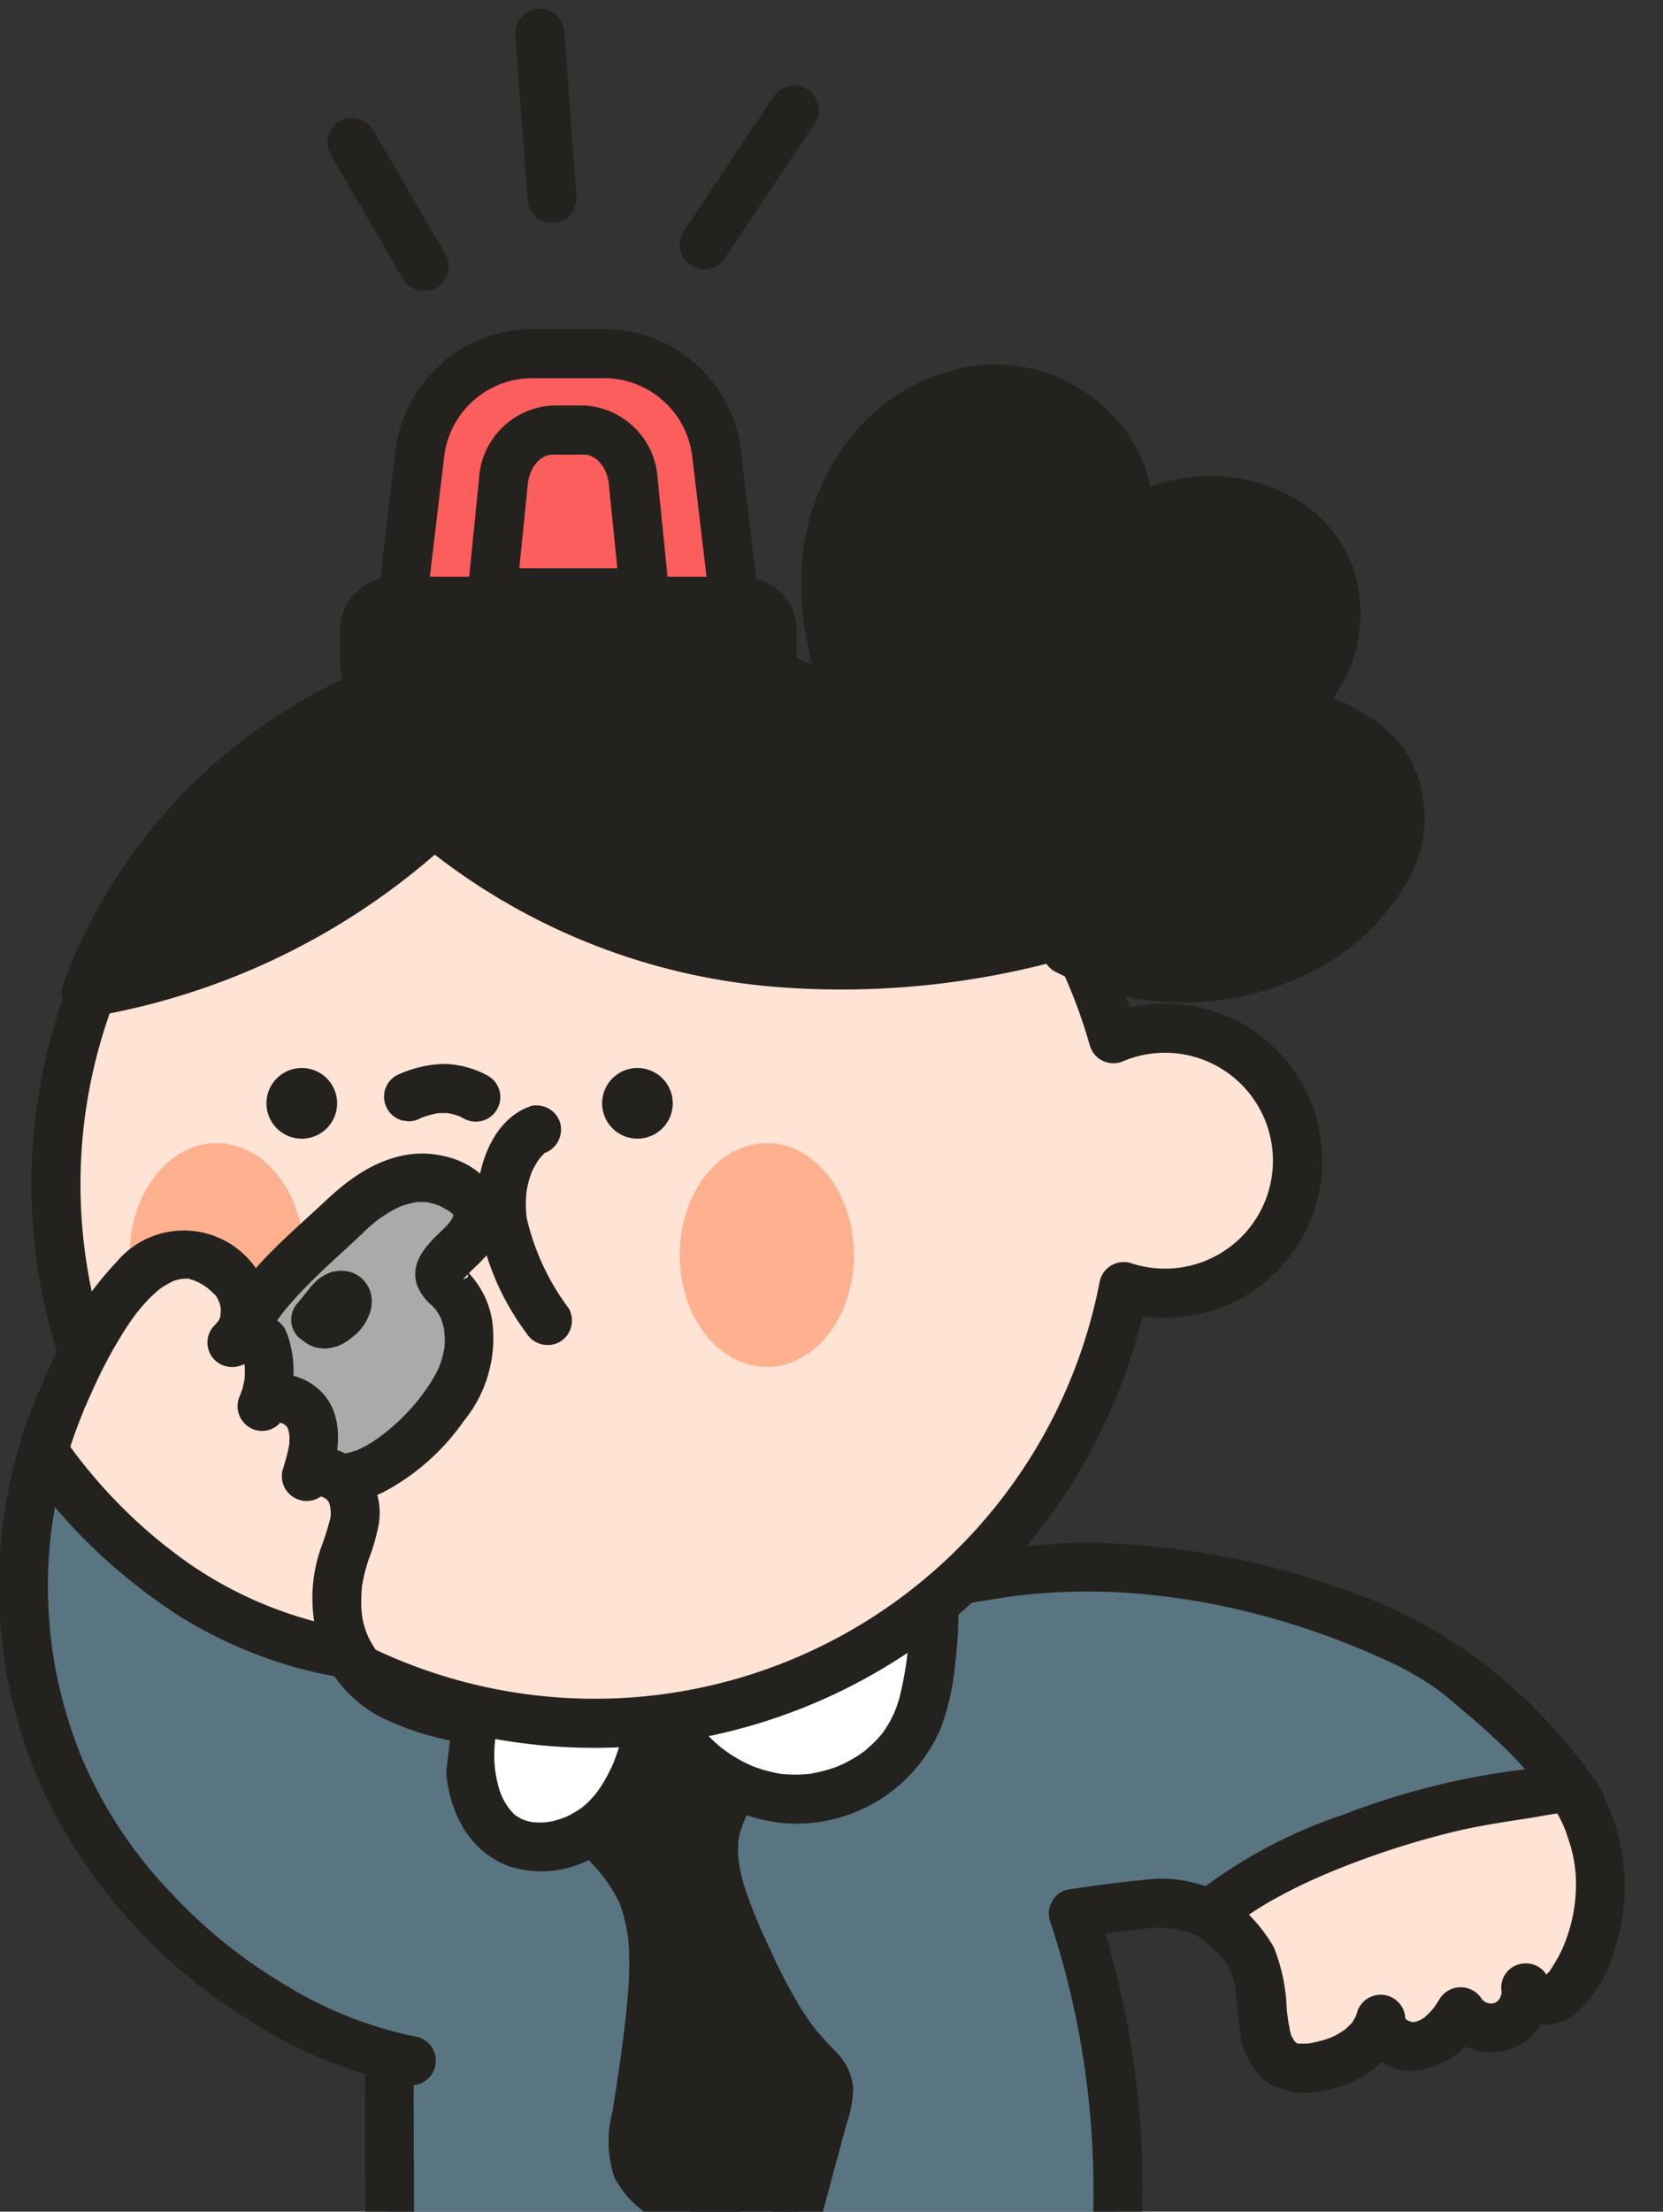 <svg xmlns="http://www.w3.org/2000/svg" xmlns:xlink="http://www.w3.org/1999/xlink" width="85" height="113" viewBox="0 0 85 113">
  <rect x="0" y="0" width="85" height="113" fill="#333333" stroke="none"/>
  <defs>
    <clipPath id="clip-path">
      <rect id="사각형_1328" data-name="사각형 1328" width="85" height="113" transform="translate(1800 786)" fill="#fff" stroke="#707070" stroke-width="1"/>
    </clipPath>
  </defs>
  <g id="마스크_그룹_112" data-name="마스크 그룹 112" transform="translate(-1800 -786)" clip-path="url(#clip-path)">
    <g id="img_" transform="translate(-960.723 487.781)">
      <path id="패스_1950" data-name="패스 1950" d="M2833.479,418.544a38.159,38.159,0,0,0-7.755-.8c-3.074,0-5.869.723-8.834,1.141-3.451.486-7.1.651-10.58.836l-7.614.4c-.492.026-3.182-.2-3.524.187-4.47,5.075-4.67,12.183-4.662,18.719l.026,20.561a4.346,4.346,0,0,0,.6,2.694,5.072,5.072,0,0,0,3.3,1.469,78.448,78.448,0,0,0,25.267.139,11.373,11.373,0,0,0,3.467-.96c2.8-1.451,3.775-4.7,4.182-7.646a44.175,44.175,0,0,0-1.885-19.842c.89-.135,1.8-.25,2.76-.365a9.274,9.274,0,0,1,3.042-.027,3.867,3.867,0,0,1,1.094.415,36.28,36.28,0,0,1,18.573-6.339,26.376,26.376,0,0,0-5.366-5.529,17.1,17.1,0,0,0-4.91-2.8,37.788,37.788,0,0,0-7.186-2.26" transform="translate(-9.882 -39.454)" fill="#597582"/>
      <path id="패스_1951" data-name="패스 1951" d="M2833.19,416.714a39.845,39.845,0,0,0-8.088-.845,47.824,47.824,0,0,0-7.774.969,139.479,139.479,0,0,1-15.447,1.209c-1.29.069-2.587.185-3.878.2-.63.01-1.26-.045-1.89-.045a4.123,4.123,0,0,0-2.173.378,5.481,5.481,0,0,0-1.228,1.4,15.465,15.465,0,0,0-.94,1.41c-2.228,3.776-2.877,8.228-3.066,12.54-.1,2.325-.072,4.653-.069,6.98q0,4.012.009,8.024l.01,8.191a17.65,17.65,0,0,0,.17,3.778,3.983,3.983,0,0,0,2.284,2.756,12.584,12.584,0,0,0,3.331.833q2,.313,4.015.531a78.644,78.644,0,0,0,15.822.1c1.344-.128,2.686-.292,4.023-.484a20.076,20.076,0,0,0,3.624-.725,8.012,8.012,0,0,0,4.7-4.244,19.242,19.242,0,0,0,1.516-6.261,44.957,44.957,0,0,0-1.047-15.289c-.3-1.227-.644-2.44-1.036-3.64l-.876,1.543c1.013-.152,1.993-.282,3.069-.393a5.03,5.03,0,0,1,2.862.291,1.249,1.249,0,0,0,1.265,0,35.1,35.1,0,0,1,13.811-5.689,32.4,32.4,0,0,1,4.13-.48,1.266,1.266,0,0,0,1.083-1.887,27.431,27.431,0,0,0-5.886-6.049,24.944,24.944,0,0,0-7.334-3.714,38.462,38.462,0,0,0-4.992-1.4,1.254,1.254,0,1,0-.667,2.418,39.453,39.453,0,0,1,7.979,2.609,16.37,16.37,0,0,1,3.02,1.692l.157.116c-.124-.094.054.043.063.051q.164.131.325.266.41.344.816.693c.506.432,1.006.869,1.492,1.322a18.67,18.67,0,0,1,2.862,3.26l1.082-1.887a38.019,38.019,0,0,0-15.356,4.194,35.9,35.9,0,0,0-3.85,2.317h1.265a6.8,6.8,0,0,0-3.967-.649c-1.3.122-2.6.3-3.9.5a1.262,1.262,0,0,0-.876,1.543,43.671,43.671,0,0,1,2.233,14.352,31.9,31.9,0,0,1-.654,6.54c-.1.421-.205.839-.336,1.251-.059.187-.122.372-.19.555q-.061.165-.127.327c.094-.235-.087.193-.107.233a8.577,8.577,0,0,1-.619,1.1c-.064.095-.13.188-.2.28.154-.212-.07.086-.085.1q-.222.262-.468.5c-.083.08-.168.157-.254.231-.017.014-.315.244-.109.094a6.382,6.382,0,0,1-.595.385,5.727,5.727,0,0,1-1.448.565,28.075,28.075,0,0,1-3.529.62c-2.4.323-4.93.532-7.393.623a77.021,77.021,0,0,1-14.813-.867c-.537-.086-1.077-.168-1.608-.286-.229-.051-.456-.108-.679-.178-.12-.038-.239-.078-.356-.123.2.075-.216-.106-.258-.129-.07-.039-.136-.084-.206-.123-.284-.16.106.138-.123-.091a2.6,2.6,0,0,1-.246-.254c.136.179-.095-.183-.093-.181-.15-.275,0,.115-.071-.19-.024-.108-.058-.213-.079-.322-.01-.045-.046-.322-.024-.13-.02-.179-.028-.36-.033-.54-.083-2.57-.013-5.154-.016-7.725-.005-5.024-.055-10.049-.011-15.072.036-4.156.208-8.027,1.738-11.917a11.706,11.706,0,0,1,.5-1.11q.345-.693.756-1.353a14.157,14.157,0,0,1,.817-1.184c-.127.165.144-.175.133-.162.083-.1.184-.2.258-.306.225-.326-.208.1-.078.03-.37.2-.225.076-.11.06.013,0,.186-.04.186-.037,0,.032-.348.026-.035.011.174-.008.347-.021.522-.024.375-.008.75,0,1.124.011.71.022,1.4.013,2.11-.024,5.1-.271,10.226-.4,15.3-.952,2.452-.266,4.861-.756,7.3-1.114a30.32,30.32,0,0,1,7.333-.061,35.568,35.568,0,0,1,3.524.554,1.254,1.254,0,1,0,.667-2.418" transform="translate(-9.26 -38.833)" fill="#24221e"/>
      <path id="패스_1952" data-name="패스 1952" d="M2853.164,441.07c1.3,1,2.2,1.669,2.529,3.353s-.039,4.681,2.355,4.516c1.647-.114,3.46-.938,3.878-2.535a1.636,1.636,0,0,0,2.006,1.4,3.425,3.425,0,0,0,2.08-1.762,1.807,1.807,0,0,0,3.328-1.207.988.988,0,0,0,1.285.637,2.363,2.363,0,0,0,1.172-1.083,8.955,8.955,0,0,0-.1-9.652c-.24-.239-2.111.176-2.473.221q-1.233.153-2.453.391a36.5,36.5,0,0,0-4.8,1.279c-2.959,1.009-6.414,2.385-8.805,4.446" transform="translate(-30.634 -45.057)" fill="#ffe3d4"/>
      <path id="패스_1953" data-name="패스 1953" d="M2851.91,441.533c.2.154.083.064.039.029l.187.146c.1.082.208.165.312.249a7.714,7.714,0,0,1,.631.573c.084.086.16.176.239.266.154.173.017.025-.009-.013.037.057.078.112.114.169.075.118.137.242.2.365.008.015.079.179.025.05-.061-.15.047.139.056.168a5.653,5.653,0,0,1,.186.789c.054.311-.02-.208,0,.026.013.128.028.255.04.383.052.543.1,1.085.183,1.625a3.854,3.854,0,0,0,1.467,2.748,4.241,4.241,0,0,0,3.636.133,4.815,4.815,0,0,0,3.29-3.123l-2.462-.334a2.857,2.857,0,0,0,2.9,2.682,4.346,4.346,0,0,0,3.525-2.415h-2.165a3.156,3.156,0,0,0,3.52,1.347,3.119,3.119,0,0,0,2.146-3.187l-2.463.334c.389,1.664,2.471,1.992,3.691,1.061a7.092,7.092,0,0,0,2.1-3.439,10.335,10.335,0,0,0-.522-7.575,3.043,3.043,0,0,0-1.276-1.658,2.555,2.555,0,0,0-1.3-.112c-.486.055-.969.134-1.451.221-.136.024-.275.043-.41.072s.1-.013.1-.014c-.108.013-.214.028-.321.043-.234.031-.47.063-.7.1a39.649,39.649,0,0,0-8.023,2.129,25.3,25.3,0,0,0-7.74,4.193,1.267,1.267,0,0,0,0,1.774,1.28,1.28,0,0,0,1.773,0,16.148,16.148,0,0,1,2.515-1.694q.668-.37,1.358-.7.378-.181.76-.35l.384-.167c.2-.086,0,0,.212-.089a43.322,43.322,0,0,1,6.568-2.137c1.228-.284,2.537-.481,3.706-.658.231-.035.462-.08.691-.12.181-.032.363-.06.545-.09.067-.011.245-.024-.056.006.116-.011.232-.027.348-.035.171-.012.574.071.137-.039.265.067-.683-.768-.463-.29.036.078.1.158.137.231a6.05,6.05,0,0,1,.624,1.4,7.015,7.015,0,0,1,.381,2.775,8.165,8.165,0,0,1-.722,2.929,8.448,8.448,0,0,1-.46.823,3.174,3.174,0,0,1-.214.314c.125-.152-.137.128-.135.128l-.093.083q.133-.109-.052.012c.1-.039.1-.041-.028,0,.164-.019.172-.027.026-.025l.129.011c-.137-.043-.132-.039.017.012a.441.441,0,0,1,.165.186c.05.158.057.167.021.027a1.249,1.249,0,0,0-1.375-.9,1.237,1.237,0,0,0-1.087,1.231c.008.079.012.156.016.234.007.111-.017.142.01.015-.017.077-.037.152-.061.226.039-.124.011-.064-.016.022-.022.069-.089.15,0,.037a1.767,1.767,0,0,1-.16.171c-.064.064-.105.115-.023.018l-.1.059c.1-.036.115-.041.033-.013-.025.008-.253.066-.106.038s-.079,0-.111,0-.247-.039-.112,0-.081-.034-.106-.04c-.174-.047.148.087-.01,0-.02-.011-.219-.125-.109-.051s-.066-.062-.087-.081c-.136-.124.135.223-.048-.051a1.269,1.269,0,0,0-2.165,0c-.055.092-.111.183-.171.272-.029.043-.166.24-.07.113a4.489,4.489,0,0,1-.438.472c-.04.039-.148.122-.041.043a2.384,2.384,0,0,1-.266.167c-.062.034-.259.1-.1.051-.038.012-.371.086-.181.058s-.144-.006-.146-.006c.1-.012.17.043.021,0,0,0-.307-.094-.151-.033s-.1-.06-.131-.076c-.2-.1.06.069-.029-.023-.065-.067-.134-.215-.027-.014-.076-.142-.009-.047,0,.034-.026-.334-.008.288-.016-.062a1.26,1.26,0,0,0-2.463-.333c-.021.072-.043.142-.065.213.005-.018.084-.177.021-.047s-.123.219-.186.33c-.11.189.087-.066-.069.087-.1.1-.2.2-.313.3-.176.159-.05.035-.007.007-.048.031-.092.064-.14.094-.111.071-.223.138-.341.2-.05.026-.1.051-.153.076-.03.014-.25.106-.112.052s-.053.017-.064.021c-.074.023-.146.051-.22.074a6.574,6.574,0,0,1-.787.187c-.05.009-.245.022-.007,0l-.169.016c-.131.009-.271-.01-.4,0s.091.011.111.018c-.018-.006-.164-.031-.163-.037s-.225-.058,0,.011c.16.049.05.029.009,0a.982.982,0,0,1-.129-.076c.008-.023.192.191.108.086-.039-.048-.251-.274-.127-.113s-.036-.072-.066-.124a.785.785,0,0,0-.053-.1c-.084-.108.054.128.048.12a1.591,1.591,0,0,1-.182-.6c-.023-.1-.042-.2-.061-.3-.008-.049-.065-.383-.031-.186s-.017-.15-.021-.191c-.011-.1-.022-.209-.032-.314a9.243,9.243,0,0,0-.656-3.113,8.049,8.049,0,0,0-2.663-2.783,1.262,1.262,0,0,0-1.717.45,1.287,1.287,0,0,0,.45,1.715" transform="translate(-30.013 -44.437)" fill="#24221e"/>
      <path id="패스_1954" data-name="패스 1954" d="M2805.571,433.369c.362,1.256,1.486,2.118,2.224,3.2,1.513,2.209,1.313,5.128.986,7.785q-.322,2.608-.731,5.2a4.087,4.087,0,0,0,0,1.9,3.89,3.89,0,0,0,1.8,1.857,50.311,50.311,0,0,0,5.827,3.182q1.075-3.985,2.151-7.969a2.228,2.228,0,0,0,.108-1.056,2.5,2.5,0,0,0-.781-1.1,20.66,20.66,0,0,1-3.8-6.372c-.877-1.979-1.764-4.223-.977-6.24.42-1.075,1.3-2.186.842-3.244a2.622,2.622,0,0,0-.885-.974,14.318,14.318,0,0,0-3.433-1.921" transform="translate(-14.871 -42.725)" fill="#24221e"/>
      <path id="패스_1955" data-name="패스 1955" d="M2803.739,433.073a7.033,7.033,0,0,0,1.5,2.462,8.073,8.073,0,0,1,1.32,1.849,2.982,2.982,0,0,1,.172.439c.071.21.132.424.184.639.047.2.086.393.12.591.007.044.046.325.022.134q.024.2.04.406a16.521,16.521,0,0,1-.039,2.69c-.17,1.991-.47,3.929-.777,5.9a5.79,5.79,0,0,0,.1,3.392,5.109,5.109,0,0,0,1.989,2.052,47.074,47.074,0,0,0,6.039,3.319,1.274,1.274,0,0,0,1.843-.75q.989-3.666,1.979-7.331a6.072,6.072,0,0,0,.348-1.877,2.967,2.967,0,0,0-.907-1.869c-.344-.365-.693-.717-1.01-1.107a13.451,13.451,0,0,1-.809-1.178,26.089,26.089,0,0,1-1.469-2.814,30.234,30.234,0,0,1-1.239-2.943,9.4,9.4,0,0,1-.409-1.586c.029.189-.027-.278-.025-.244-.007-.1-.012-.192-.015-.288,0-.143,0-.287.006-.429,0-.1.013-.191.023-.286-.01.1,0,.068.023-.09a5.045,5.045,0,0,1,.484-1.271,6.934,6.934,0,0,0,.648-1.617,3.034,3.034,0,0,0-.269-2.137,4.981,4.981,0,0,0-1.512-1.479,15.865,15.865,0,0,0-3.5-1.874,1.258,1.258,0,0,0-1.542.876,1.291,1.291,0,0,0,.876,1.542,12.552,12.552,0,0,1,1.291.611,14.444,14.444,0,0,1,1.369.841q.151.1.3.213c.03.022.266.211.132.1.1.086.2.177.3.27.173.166.1.1.054.053l.068.113q-.05-.148.016.064c-.041-.212,0,.037,0,.1,0,.2.086-.249-.013.1-.042.148-.083.294-.137.439-.088.231.128-.253-.062.14-.061.126-.12.251-.182.377-.1.207-.206.414-.3.625a6.3,6.3,0,0,0-.531,1.859,8.07,8.07,0,0,0,.4,3.355,28.727,28.727,0,0,0,1.235,3.056c.423.946.856,1.89,1.358,2.8a16.715,16.715,0,0,0,1.8,2.637c.3.363.64.692.962,1.037.254.271-.038-.089.068.093l.032.052c-.038-.116-.035-.1.008.041.008-.044.029-.217-.031.09-.031.155-.079.307-.12.459q-1.05,3.905-2.108,7.809l1.842-.75a51.163,51.163,0,0,1-5.291-2.846c-.36-.222-.717-.448-1.064-.689-.332-.23.08.075-.1-.076-.08-.068-.159-.137-.235-.21-.06-.058-.116-.119-.173-.18-.168-.179,0,.062-.1-.14.01.021-.152-.331-.1-.182s-.06-.283-.055-.25c.01.072,0,.114,0-.1,0-.1,0-.2.006-.3.021-.4.115-.873.191-1.364.308-2.022.619-4.056.8-6.094a12.577,12.577,0,0,0-.455-5.322,8.633,8.633,0,0,0-1.592-2.685c-.151-.18-.306-.356-.46-.534-.069-.081-.138-.162-.207-.244-.024-.029-.24-.3-.119-.143a5.273,5.273,0,0,1-.348-.519c-.052-.09-.1-.181-.146-.274s-.036-.074,0,.014c-.03-.078-.056-.157-.08-.238a1.254,1.254,0,1,0-2.418.667" transform="translate(-14.248 -42.095)" fill="#24221e"/>
      <path id="패스_1956" data-name="패스 1956" d="M2797.182,425.39a7.31,7.31,0,0,0-.34,4.324,4.339,4.339,0,0,0,1.177,2.244c1.571,1.459,4.28.826,5.734-.75s1.974-3.771,2.442-5.863a8.165,8.165,0,0,0,6.272,4.939,6.848,6.848,0,0,0,6.929-3.626,9.641,9.641,0,0,0,.75-2.741,22.054,22.054,0,0,0,.225-3.939" transform="translate(-11.92 -40.194)" fill="#fff"/>
      <path id="패스_1957" data-name="패스 1957" d="M2795.352,424.434c-1.144,2.937-.687,7.4,2.632,8.691a5.429,5.429,0,0,0,4.1-.282,6.746,6.746,0,0,0,3.088-2.969,17.792,17.792,0,0,0,1.608-4.819l-2.292.3a9.343,9.343,0,0,0,7.652,5.592,8.04,8.04,0,0,0,7.964-4.852,12.81,12.81,0,0,0,.74-3.29,22.747,22.747,0,0,0,.158-3.45,1.254,1.254,0,1,0-2.508,0,17.462,17.462,0,0,1-.494,5.152,5.448,5.448,0,0,1-.855,1.812c-.142.2-.054.067-.02.027-.052.06-.1.121-.154.18-.1.118-.212.232-.325.342s-.234.212-.351.318c-.177.16-.069.06-.024.025-.094.072-.191.14-.29.207a7,7,0,0,1-.823.478c-.072.035-.432.187-.247.115-.167.064-.336.125-.507.178a8.488,8.488,0,0,1-.87.211c-.247.048-.078.015-.022.008-.079.011-.158.018-.238.025-.2.017-.4.027-.6.027-.158,0-.318-.005-.477-.017-.08-.005-.158-.013-.238-.021.055.005.227.039-.028,0a7.443,7.443,0,0,1-1.009-.243c-.155-.049-.308-.1-.46-.164-.192-.074.149.07-.038-.015-.074-.034-.148-.068-.221-.1a8.047,8.047,0,0,1-.9-.516c-.068-.045-.135-.092-.2-.139,0,0-.308-.234-.139-.1q-.215-.172-.42-.36a10.02,10.02,0,0,1-.808-.846c-.018-.021-.149-.183-.034-.035-.063-.081-.123-.165-.182-.249-.106-.151-.208-.3-.305-.463a8.762,8.762,0,0,1-.562-1.093,1.261,1.261,0,0,0-2.291.3,21.76,21.76,0,0,1-.986,3.473c-.066.156-.243.518-.37.746a7.034,7.034,0,0,1-.5.779c-.085.114-.024.032-.006.009-.055.069-.114.136-.172.2-.079.09-.161.177-.247.262s-.194.181-.3.266.01-.007.028-.02q-.115.084-.237.163a5.749,5.749,0,0,1-.656.36c.185-.088-.06.022-.127.046q-.215.076-.437.132c-.128.033-.259.054-.388.08-.146.029.036-.007.056-.008-.073,0-.148.013-.222.017-.11,0-.221.006-.331,0a1.5,1.5,0,0,0-.164-.009c-.14.012.187.049-.044,0-.1-.024-.211-.044-.314-.074-.048-.013-.366-.137-.253-.085s-.173-.1-.234-.138-.092-.06-.135-.092c-.145-.1.173.191-.048-.048a3.115,3.115,0,0,1-.73-1.232,6.072,6.072,0,0,1,.215-4.116,1.258,1.258,0,0,0-.875-1.543,1.29,1.29,0,0,0-1.542.876" transform="translate(-11.299 -39.572)" fill="#24221e"/>
      <path id="패스_1958" data-name="패스 1958" d="M2821.719,366.882a6.762,6.762,0,0,0-2.643.535,27.539,27.539,0,1,0,.524,12.665,6.77,6.77,0,1,0,2.119-13.2" transform="translate(-1.442 -16.128)" fill="#ffe3d4"/>
      <path id="패스_1959" data-name="패스 1959" d="M2791.943,403.028a28.792,28.792,0,1,1,27.341-37.816,8.027,8.027,0,1,1,.652,15.76,28.816,28.816,0,0,1-27.993,22.056m0-55.077a26.284,26.284,0,1,0,25.805,31.272,1.255,1.255,0,0,1,1.624-.954,5.515,5.515,0,1,0-.427-10.32,1.253,1.253,0,0,1-1.7-.816,26.364,26.364,0,0,0-25.306-19.182" transform="translate(-0.821 -15.507)" fill="#24221e"/>
      <path id="패스_1960" data-name="패스 1960" d="M2784.724,381.414a1.806,1.806,0,1,1-1.806-1.806,1.806,1.806,0,0,1,1.806,1.806" transform="translate(-6.77 -26.823)" fill="#24221e"/>
      <path id="패스_1961" data-name="패스 1961" d="M2810.375,381.414a1.805,1.805,0,1,1-1.805-1.806,1.805,1.805,0,0,1,1.805,1.806" transform="translate(-15.266 -26.823)" fill="#24221e"/>
      <path id="패스_1962" data-name="패스 1962" d="M2791.988,382.053l.124-.053-.3.126a5,5,0,0,1,1.175-.334l-.334.045a3.6,3.6,0,0,1,.933,0l-.333-.045a3.537,3.537,0,0,1,.841.234l-.3-.126c.124.052.243.11.362.175a1.254,1.254,0,1,0,1.266-2.166,4.822,4.822,0,0,0-2.269-.611,6,6,0,0,0-2.431.593,1.253,1.253,0,0,0-.576.749,1.279,1.279,0,0,0,.126.966,1.264,1.264,0,0,0,.75.577l.333.045a1.247,1.247,0,0,0,.632-.171" transform="translate(-9.748 -26.719)" fill="#24221e"/>
      <path id="패스_1963" data-name="패스 1963" d="M2779.557,391.064c0,3.158-1.994,5.718-4.453,5.718s-4.452-2.56-4.452-5.718,1.993-5.718,4.452-5.718,4.453,2.56,4.453,5.718" transform="translate(-3.305 -28.723)" fill="#ffb18f"/>
      <path id="패스_1964" data-name="패스 1964" d="M2821.6,391.064c0,3.158-1.993,5.718-4.452,5.718s-4.452-2.56-4.452-5.718,1.993-5.718,4.452-5.718,4.452,2.56,4.452,5.718" transform="translate(-17.232 -28.723)" fill="#ffb18f"/>
      <path id="패스_1965" data-name="패스 1965" d="M2784.282,389.9c1.622-1.541,3.734-2.709,5.926-1.266a1.8,1.8,0,0,1,.753.844,1.751,1.751,0,0,1-.446,1.637c-.378.455-.867.813-1.227,1.283a.839.839,0,0,0-.215.516c.009.3.279.516.5.723a3.918,3.918,0,0,1,.845,3.892A8.569,8.569,0,0,1,2788.15,401a7.126,7.126,0,0,1-3.866,2.346c-2.405.35-4.713-1.517-5.585-3.785-1.461-3.805,3.145-7.344,5.583-9.661" transform="translate(-5.878 -29.594)" fill="#aaa"/>
      <path id="패스_1966" data-name="패스 1966" d="M2784.555,390.167c.133-.125.268-.249.407-.368.07-.06.139-.118.211-.177.2-.165.115-.09.069-.056a6.77,6.77,0,0,1,1.025-.639c.058-.029.118-.058.178-.085.2-.088-.141.048.062-.022a4.847,4.847,0,0,1,.492-.148c.083-.02.166-.037.25-.052.21-.033-.167.007.047,0a3.731,3.731,0,0,1,.579.009c-.187-.023.031.011.058.018.088.023.176.042.263.069a1.281,1.281,0,0,1,.365.145,3.7,3.7,0,0,1,.508.308c-.131-.1.03.036.043.052.243.26-.023,0,.028-.029-.029.016.114.258.022.032,0,.008.02.272,0,.036,0,.016-.069.235,0,.06a1.453,1.453,0,0,1-.09.172c-.012.021-.156.243-.082.14s-.1.111-.114.13c-.138.151-.288.292-.436.434-.732.7-1.485,1.546-1.144,2.641a2.636,2.636,0,0,0,.769,1.065c.059.058.114.116.17.177,0,0,.125.158.054.062s.06.1.074.122c.052.086.1.176.146.265.116.221.035.087.016.035.027.077.053.154.077.232a3.785,3.785,0,0,1,.109.479c-.032-.2.008.2.009.284a4.139,4.139,0,0,1-.031.622c.032-.232-.058.231-.07.276-.045.175-.1.346-.164.516a1.882,1.882,0,0,1-.155.334c-.083.165-.174.327-.271.484a10.419,10.419,0,0,1-2.954,3.048q-.227.146-.465.273c-.043.023-.395.19-.247.128a4.1,4.1,0,0,1-.506.171c-.087.023-.174.042-.261.063-.373.09.177.007-.172.03-.159.011-.317.017-.477.013-.086,0-.482-.058-.253-.015-.155-.029-.309-.062-.461-.1q-.113-.032-.225-.07c-.027-.009-.314-.12-.182-.065s-.094-.046-.122-.06c-.071-.035-.143-.072-.212-.111q-.211-.116-.411-.251c-.046-.03-.343-.257-.186-.128-.158-.13-.31-.266-.455-.409-.117-.115-.229-.236-.336-.36-.053-.062-.107-.125-.158-.189.035.045.109.16-.028-.042a7.613,7.613,0,0,1-.535-.9c-.012-.026-.12-.255-.063-.128s-.038-.1-.05-.128c-.051-.138-.095-.278-.132-.421a2.761,2.761,0,0,0-.068-.3c.021.156,0-.017,0-.042-.005-.1-.013-.207-.014-.311,0-.138.011-.274.018-.412,0-.066.047-.231-.007.027.013-.067.023-.136.037-.2a6.418,6.418,0,0,1,.252-.853c.064-.179-.082.177,0,0,.037-.082.075-.163.115-.244q.121-.247.26-.484a9.968,9.968,0,0,1,.558-.849c.044-.062.092-.124.137-.185-.107.142,0,0,.054-.066.11-.136.223-.272.337-.4.244-.283.5-.557.758-.825.951-.983,1.987-1.876,2.979-2.816a1.254,1.254,0,0,0-1.773-1.773c-2.065,1.956-4.5,3.846-5.654,6.529a5.775,5.775,0,0,0-.183,4.522,7.578,7.578,0,0,0,3.339,3.837,5.8,5.8,0,0,0,5.3.142,11.648,11.648,0,0,0,4.1-3.623,6.687,6.687,0,0,0,1.452-5.194,4.617,4.617,0,0,0-1.205-2.392c-.068-.071-.143-.136-.213-.2l-.043-.04c-.1-.109-.108-.11-.029,0-.032.163.591.421.029.561-.073.019.023-.031.062-.074.3-.339.66-.628.963-.969a3,3,0,0,0,.682-3.377,4.249,4.249,0,0,0-2.782-1.879c-2.233-.49-4.243.686-5.818,2.165a1.254,1.254,0,0,0,1.773,1.773" transform="translate(-5.264 -28.979)" fill="#24221e"/>
      <path id="패스_1967" data-name="패스 1967" d="M2787.068,396.256a1.529,1.529,0,0,0-.381-.682,1.3,1.3,0,0,0-.389-.295,1.338,1.338,0,0,0-.54-.168,1.949,1.949,0,0,0-.694.05,2.72,2.72,0,0,0-.376.162,2.476,2.476,0,0,0-.441.33,4.213,4.213,0,0,0-.426.488l-.476.579a1.274,1.274,0,0,0,0,1.752,1.531,1.531,0,0,0,.216.165,1.815,1.815,0,0,0,.614.354.55.55,0,0,0,.087.028c.064.013.142.019.2.027a1.71,1.71,0,0,0,.221.025,2.127,2.127,0,0,0,1.006-.278,1.608,1.608,0,0,0,.2-.127,4.846,4.846,0,0,0,.427-.339,2.888,2.888,0,0,0,.477-.589,3.066,3.066,0,0,0,.213-.463.992.992,0,0,0,.061-.206,1.8,1.8,0,0,0,0-.815" transform="translate(-7.389 -31.952)" fill="#24221e"/>
      <path id="패스_1968" data-name="패스 1968" d="M2784.493,422.417a10.828,10.828,0,0,1-3.772-1.467,5.089,5.089,0,0,1-1.523-1.714,21.514,21.514,0,0,1-8.413-3.243,26.751,26.751,0,0,1-7.229-7.117,24.113,24.113,0,0,0,1.814,18.238c3.324,6.131,10.147,11.581,16.994,12.91" transform="translate(-0.62 -36.517)" fill="#597582"/>
      <path id="패스_1969" data-name="패스 1969" d="M2784.207,420.6c-1.54-.385-2.969-.717-4.012-1.842a4.852,4.852,0,0,1-.534-.763c-.386-.589-.99-.6-1.613-.727a20.709,20.709,0,0,1-2.406-.629,21.727,21.727,0,0,1-8.134-4.953,27.555,27.555,0,0,1-3.489-4.051,1.272,1.272,0,0,0-2.292.3,25.4,25.4,0,0,0,.812,16.8,27.673,27.673,0,0,0,10.592,12.411,23.88,23.88,0,0,0,8.281,3.479,1.254,1.254,0,0,0,.667-2.418,20.541,20.541,0,0,1-6.761-2.653,26.217,26.217,0,0,1-5.884-4.742,23.029,23.029,0,0,1-4.175-6.075,17.124,17.124,0,0,1-.687-1.657q-.35-.963-.614-1.954a21.955,21.955,0,0,1-.681-3.769,22.692,22.692,0,0,1,.868-8.756l-2.292.3a26.658,26.658,0,0,0,12.086,9.789,21.094,21.094,0,0,0,4.306,1.148l-.749-.577a6.593,6.593,0,0,0,2.626,2.569,14.579,14.579,0,0,0,3.419,1.188,1.254,1.254,0,1,0,.667-2.418" transform="translate(0 -35.911)" fill="#24221e"/>
      <path id="패스_1970" data-name="패스 1970" d="M2771.285,411.015a21.515,21.515,0,0,0,8.413,3.243,6.647,6.647,0,0,1-.074-5.562,3.515,3.515,0,0,0,.151-2.7,1.617,1.617,0,0,0-2.288-.78,4.411,4.411,0,0,0,.2-3c-.4-.943-1.867-1.423-2.461-.587a4.288,4.288,0,0,0,.06-3.4,2.322,2.322,0,0,0-1.6.148,2.4,2.4,0,0,0-.061-3.43c-4.27-4.058-7.783,4.256-8.886,6.973-.263.649-.488,1.312-.69,1.982a26.758,26.758,0,0,0,7.229,7.117" transform="translate(-1.121 -31.539)" fill="#ffe3d4"/>
      <path id="패스_1971" data-name="패스 1971" d="M2770.037,411.492a22.626,22.626,0,0,0,8.713,3.369,1.261,1.261,0,0,0,1.416-1.842,4.178,4.178,0,0,1-.441-1.38c.031.2-.019-.211-.019-.214-.008-.115-.013-.231-.014-.346,0-.258.01-.512.03-.769a.739.739,0,0,1,.03-.228c.025-.14.051-.28.083-.42q.1-.42.234-.83a9.816,9.816,0,0,0,.469-1.558,3.579,3.579,0,0,0-.992-3.4,2.749,2.749,0,0,0-3.307-.35l1.842,1.417c.48-1.554.809-3.463-.481-4.732-1-.978-2.92-1.3-3.873-.077l1.969,1.519a5.767,5.767,0,0,0,.382-3.77,3.482,3.482,0,0,0-.323-.9,1.615,1.615,0,0,0-1.35-.676,3.755,3.755,0,0,0-1.963.374q.759.985,1.52,1.97a3.506,3.506,0,0,0,.846-3.755,4.482,4.482,0,0,0-7.623-1.264,16.316,16.316,0,0,0-3.077,4.623c-.364.753-.695,1.521-1.014,2.293-.2.49-.4.982-.569,1.484a3.326,3.326,0,0,0-.317,1.422,2.661,2.661,0,0,0,.649,1.157,28.328,28.328,0,0,0,7.178,6.876,1.254,1.254,0,0,0,1.267-2.166,25.959,25.959,0,0,1-6.78-6.668c.042.322.084.644.126.966.243-.8.523-1.579.841-2.349a1.277,1.277,0,0,1,.122-.294c-.007.008-.13.3-.047.112l.07-.163c.1-.244.213-.488.323-.73a24.393,24.393,0,0,1,1.62-3.04c.164-.255.333-.507.512-.752l.106-.144c.174-.239-.129.148-.006.007.1-.12.2-.249.306-.371.176-.2.359-.4.553-.579.089-.084.181-.162.272-.243.058-.052.283-.207-.008,0,.064-.045.124-.092.188-.135.187-.128.384-.223.579-.334.223-.126-.281.08-.035.017.045-.012.089-.032.134-.046.122-.039.251-.055.373-.091.155-.046-.335.007-.092.013.045,0,.093-.006.139-.007s.322-.027.352.014-.313-.073-.12-.013c.069.022.145.031.216.052.139.038.412.176.137.033.15.079.3.15.444.241.05.032.1.068.148.1.231.144-.148-.137.048.032a5.269,5.269,0,0,1,.452.425c-.149-.163-.031-.048,0,0,.053.094.109.185.157.282-.125-.249.014.059.027.106a2.507,2.507,0,0,1,.07.316c-.04-.261-.01-.066-.014-.012,0,.038-.027.425,0,.257.03-.2-.039.138-.04.143-.022.079-.162.314-.025.088-.035.059-.069.12-.1.179.138-.229-.093.083-.155.137a1.247,1.247,0,0,0-.1,1.647,1.28,1.28,0,0,0,1.618.323c-.115.051.054-.008.084-.017l.132-.032c-.085.005-.085.005,0,0a1.853,1.853,0,0,1,.273,0c.225.015-.251-.063.138.029l-.876-.875a4.516,4.516,0,0,1,.228.734,2.1,2.1,0,0,1,.05.57,2.144,2.144,0,0,1-.037.5c-.03.137-.06.272-.1.407-.01.031-.132.36-.072.223a1.275,1.275,0,0,0,.323,1.618,1.239,1.239,0,0,0,1.647-.1c.095-.122.2-.144.006-.057.213-.094-.158.071-.023,0,.16-.087.119.014-.028,0a1.047,1.047,0,0,1,.137,0c.095.007.061,0-.1-.013a1.349,1.349,0,0,0,.229.066c.118.025-.162-.115.009.017.1.073.2.2.063.034.021.027.212.228.1.088s.053.1.061.115c-.088-.17.009.055.029.13.011.045.041.309.031.16a3.707,3.707,0,0,1,0,.433.624.624,0,0,1-.022.177c-.022.122-.049.243-.078.364-.07.289-.156.574-.244.858a1.267,1.267,0,0,0,1.842,1.416c.014-.009.241-.2.121-.087-.088.035-.074.035.041,0l-.132.019c.035,0,.293.041.14,0-.178-.048.1.044.138.056-.253-.1.042.043.082.07-.1-.064-.076-.08,0,.007a1.335,1.335,0,0,1,.112.118q.088.1-.033-.039c.022,0,.1.167.029.016a1.537,1.537,0,0,1,.08.963,14.332,14.332,0,0,1-.455,1.418,7.791,7.791,0,0,0,.371,6.053l1.416-1.842a20.528,20.528,0,0,1-8.113-3.116,1.254,1.254,0,0,0-1.267,2.166" transform="translate(-0.506 -30.933)" fill="#24221e"/>
      <path id="패스_1972" data-name="패스 1972" d="M2799.91,382.517c-2.084.732-2.857,3.5-2.7,5.49a13.326,13.326,0,0,0,2.51,6.088,1.281,1.281,0,0,0,1.716.45,1.267,1.267,0,0,0,.45-1.715,12.273,12.273,0,0,1-2.152-4.645c.023.136,0,.023-.005-.049-.01-.107-.019-.214-.024-.322-.01-.193-.012-.387,0-.58,0-.086.011-.171.017-.257.027-.4-.026.113.01-.112a5.387,5.387,0,0,1,.122-.56c.028-.1.06-.2.094-.3.011-.033.115-.284.036-.11a4.205,4.205,0,0,1,.268-.5c.044-.071.091-.141.14-.209s.048-.068,0,0l.084-.1c.057-.058.112-.119.169-.177.168-.168.022-.014-.063.015a1.285,1.285,0,0,0,.876-1.542,1.265,1.265,0,0,0-1.542-.876" transform="translate(-12.096 -27.768)" fill="#24221e"/>
      <path id="패스_1973" data-name="패스 1973" d="M2825.819,344.178a3.374,3.374,0,0,1-1.114-1.712,12.531,12.531,0,0,1,.307-9.878,8.732,8.732,0,0,1,8.25-4.857c3.373.328,6.374,3.493,6.059,6.868,2.844-1.765,6.955-1.613,9.221.851s1.7,7.131-1.349,8.5c2.186.623,4.581,1.5,5.584,3.543,1.248,2.539-.333,5.642-2.509,7.449a13.029,13.029,0,0,1-14.115,1.431" transform="translate(-20.923 -9.63)" fill="#24221e"/>
      <path id="패스_1974" data-name="패스 1974" d="M2825.831,342.486c.17.125-.126-.144-.128-.145.14.16-.1-.162-.1-.164-.068-.113-.125-.229-.183-.347-.179-.36.059.193-.076-.185a16.611,16.611,0,0,1-.5-1.612,11.329,11.329,0,0,1-.364-3.038,9.346,9.346,0,0,1,1.785-5.649c-.139.186.11-.136.112-.138.053-.064.107-.127.162-.189q.247-.282.514-.543t.556-.5c.064-.053.128-.106.194-.157-.158.121.213-.148.247-.172a6.675,6.675,0,0,1,2.434-1.12c.217-.055.437-.1.658-.136.384-.066-.238.006.152-.017.123-.007.243-.019.367-.025q.307-.013.615,0c.123.005.246.017.37.026q.226.025.018,0c.078.012.155.025.233.041q.29.056.573.14.17.05.337.108c.018.007.381.146.14.047a6.714,6.714,0,0,1,1.239.692c.012.009.322.243.127.088.123.1.243.2.359.307.176.159.342.327.5.5.079.088.155.177.23.268.092.114.1.122.02.024.046.064.092.127.135.191a6.666,6.666,0,0,1,.365.6c.056.1.1.208.157.311q.09.2.014.019c.029.072.056.144.083.216a5.837,5.837,0,0,1,.2.663c.026.113.046.226.069.34.023.148.025.152,0,.011.009.076.016.154.02.231a5.8,5.8,0,0,1-.012.819,1.262,1.262,0,0,0,1.886,1.083,8.792,8.792,0,0,1,.878-.467c.183-.085-.163.063.024-.011.073-.029.146-.057.219-.084.166-.06.334-.116.5-.165a8.26,8.26,0,0,1,.975-.221c.035-.005.278-.037.125-.019s.09-.007.125-.01q.263-.024.527-.032a8.05,8.05,0,0,1,.992.035c.035,0,.278.034.122.012s.085.015.121.021q.256.045.509.107c.148.037.3.08.443.126.091.029.181.06.271.093.031.011.255.1.117.041s.081.037.112.051c.068.032.137.066.205.1.152.078.3.161.447.251.065.04.13.081.193.124-.014-.009.291.206.152.1-.116-.086.073.06.1.08.058.049.116.1.173.151q.171.156.331.325c.055.059.326.4.159.17a5.317,5.317,0,0,1,.442.712c.023.046.178.395.123.253-.062-.156.013.042.027.081.026.078.054.155.079.234.085.271.125.546.192.821.044.179-.014-.221,0-.038,0,.066.013.132.018.2q.02.248.02.5,0,.2-.013.4c0,.049-.047.444-.022.277s-.044.223-.053.27c-.034.16-.074.318-.122.475-.041.14-.093.276-.142.414-.078.217,0,.007.014-.031-.042.087-.082.175-.127.261-.073.142-.153.28-.24.415-.035.053-.073.1-.107.158-.126.2.095-.094-.006.012a7.864,7.864,0,0,1-.639.638c.035-.029.212-.142.023-.023-.082.051-.16.108-.243.158a4.671,4.671,0,0,1-.435.227,1.242,1.242,0,0,0-.6,1.249,1.257,1.257,0,0,0,.9,1.042c.428.123.855.252,1.277.4a8.484,8.484,0,0,1,1.177.468,5.1,5.1,0,0,1,2,1.473c-.142-.17.017.024.049.07.056.081.108.163.159.246.061.1.113.208.17.313.172.32-.045-.2.062.147a5.372,5.372,0,0,1,.16.571c.008.033.049.409.025.131.01.117.019.234.021.351a4.681,4.681,0,0,1-.036.706c.037-.277-.028.112-.033.137-.016.078-.035.157-.054.235-.06.237-.14.465-.22.7s-.035.1-.013.043c-.064.152-.139.3-.215.449a8.423,8.423,0,0,1-3.724,3.591q-.33.178-.67.336c-.114.052-.227.1-.343.153.052-.022.186-.071-.047.016-.47.174-.94.338-1.425.468a13.662,13.662,0,0,1-1.347.285c-.013,0-.421.053-.164.024l-.249.027q-.437.044-.875.06a13.4,13.4,0,0,1-1.5-.031c-.124-.01-.25-.021-.373-.035-.083-.008-.166-.018-.249-.029q.19.026-.038-.007c-.247-.042-.493-.084-.737-.136a12.482,12.482,0,0,1-1.561-.444c-.1-.035-.2-.072-.293-.109l-.175-.069-.045-.02c-.268-.12-.529-.247-.788-.384a1.28,1.28,0,0,0-1.715.45,1.267,1.267,0,0,0,.45,1.715,14.432,14.432,0,0,0,12.968.122,11.353,11.353,0,0,0,4.918-4.443,6.55,6.55,0,0,0,.283-6.586c-1.3-2.189-3.836-3.14-6.164-3.807q.149,1.146.3,2.291c2.761-1.279,3.789-4.67,3.165-7.478-.723-3.257-3.768-5.184-6.958-5.379a9.315,9.315,0,0,0-5.344,1.34l1.887,1.083a7.475,7.475,0,0,0-2.6-6.044,8.192,8.192,0,0,0-6.639-2.008,9.914,9.914,0,0,0-5.952,3.307,11.668,11.668,0,0,0-2.769,7.045,14.751,14.751,0,0,0,.429,4.409,6.563,6.563,0,0,0,2.143,3.952,1.263,1.263,0,0,0,1.716-.45,1.284,1.284,0,0,0-.45-1.715" transform="translate(-20.302 -9.02)" fill="#24221e"/>
      <path id="패스_1975" data-name="패스 1975" d="M2803.247,363.729a41.1,41.1,0,0,0,12.882-1.2,26.639,26.639,0,0,0-48.609,2.2c-.065.165-.121.335-.183.5a34.428,34.428,0,0,0,17.781-8.715,31.165,31.165,0,0,0,18.129,7.208" transform="translate(-2.207 -16.298)" fill="#24221e"/>
      <path id="패스_1976" data-name="패스 1976" d="M2766.715,365.87a1.254,1.254,0,0,1-1.175-1.691l.065-.182c.041-.115.082-.231.127-.344a27.892,27.892,0,0,1,50.9-2.3,1.254,1.254,0,0,1-.818,1.78,42.371,42.371,0,0,1-13.276,1.229,32.711,32.711,0,0,1-18.006-6.8,35.863,35.863,0,0,1-17.61,8.293,1.235,1.235,0,0,1-.2.017m24.977-17.4c-.316,0-.63.006-.947.017a25.4,25.4,0,0,0-21.962,14.438,33.318,33.318,0,0,0,14.858-7.938,1.254,1.254,0,0,1,1.678-.029,29.9,29.9,0,0,0,17.4,6.9,39.1,39.1,0,0,0,10.9-.8,25.466,25.466,0,0,0-21.926-12.593" transform="translate(-1.586 -15.678)" fill="#24221e"/>
      <path id="패스_1977" data-name="패스 1977" d="M2808.677,341.16h-17.8l1.312-11.016a5.8,5.8,0,0,1,5.757-5.112h3.659a5.8,5.8,0,0,1,5.757,5.112Z" transform="translate(-10.005 -8.747)" fill="#fc5d5d"/>
      <path id="패스_1978" data-name="패스 1978" d="M2808.055,341.793h-17.8a1.255,1.255,0,0,1-1.246-1.4l1.312-11.016a7.056,7.056,0,0,1,7-6.218h3.659a7.055,7.055,0,0,1,7,6.218l1.312,11.016a1.254,1.254,0,0,1-1.245,1.4m-16.384-2.508h14.972l-1.145-9.614a4.545,4.545,0,0,0-4.511-4.006h-3.659a4.545,4.545,0,0,0-4.511,4.006Z" transform="translate(-9.384 -8.126)" fill="#24221e"/>
      <path id="패스_1979" data-name="패스 1979" d="M2806.15,339.188h-7.787l.574-5.68a2.726,2.726,0,0,1,2.519-2.636h1.6a2.726,2.726,0,0,1,2.519,2.636Z" transform="translate(-12.484 -10.681)" fill="#fc5d5d"/>
      <path id="패스_1980" data-name="패스 1980" d="M2805.529,339.821h-7.786a1.254,1.254,0,0,1-1.248-1.38l.574-5.68a3.97,3.97,0,0,1,3.767-3.764h1.6a3.97,3.97,0,0,1,3.766,3.763l.574,5.681a1.255,1.255,0,0,1-1.248,1.38m-6.4-2.508h5.012l-.434-4.3c-.086-.845-.644-1.508-1.272-1.508h-1.6c-.628,0-1.186.663-1.272,1.508Z" transform="translate(-11.863 -10.06)" fill="#24221e"/>
      <path id="패스_1981" data-name="패스 1981" d="M2807.923,348.538h-17.805a1.525,1.525,0,0,1-1.525-1.526v-1.538a1.525,1.525,0,0,1,1.525-1.525h17.805a1.525,1.525,0,0,1,1.525,1.525v1.538a1.525,1.525,0,0,1-1.525,1.526" transform="translate(-9.248 -15.013)" fill="#24221e"/>
      <path id="패스_1982" data-name="패스 1982" d="M2807.3,349.17H2789.5a2.782,2.782,0,0,1-2.779-2.779v-1.538a2.782,2.782,0,0,1,2.779-2.779H2807.3a2.782,2.782,0,0,1,2.779,2.779v1.538a2.782,2.782,0,0,1-2.779,2.779m-17.805-4.588a.271.271,0,0,0-.271.271v1.538a.271.271,0,0,0,.271.271H2807.3a.271.271,0,0,0,.271-.271v-1.538a.271.271,0,0,0-.271-.271Z" transform="translate(-8.627 -14.391)" fill="#24221e"/>
      <path id="패스_1983" data-name="패스 1983" d="M2790.721,315.879a1.254,1.254,0,0,1-1.085-.623l-3.684-6.326a1.254,1.254,0,1,1,2.167-1.262l3.684,6.326a1.254,1.254,0,0,1-1.082,1.885" transform="translate(-8.316 -2.789)" fill="#24221e"/>
      <path id="패스_1984" data-name="패스 1984" d="M2802.006,309.614a1.254,1.254,0,0,1-1.25-1.162l-.626-8.481a1.254,1.254,0,0,1,2.5-.185l.625,8.481a1.254,1.254,0,0,1-1.159,1.343c-.031,0-.063,0-.093,0" transform="translate(-13.068 0)" fill="#24221e"/>
      <path id="패스_1985" data-name="패스 1985" d="M2813.957,313.94a1.254,1.254,0,0,1-1.043-1.95l4.589-6.882a1.254,1.254,0,0,1,2.087,1.392L2815,313.382a1.252,1.252,0,0,1-1.044.558" transform="translate(-17.233 -1.963)" fill="#24221e"/>
    </g>
  </g>
</svg>

